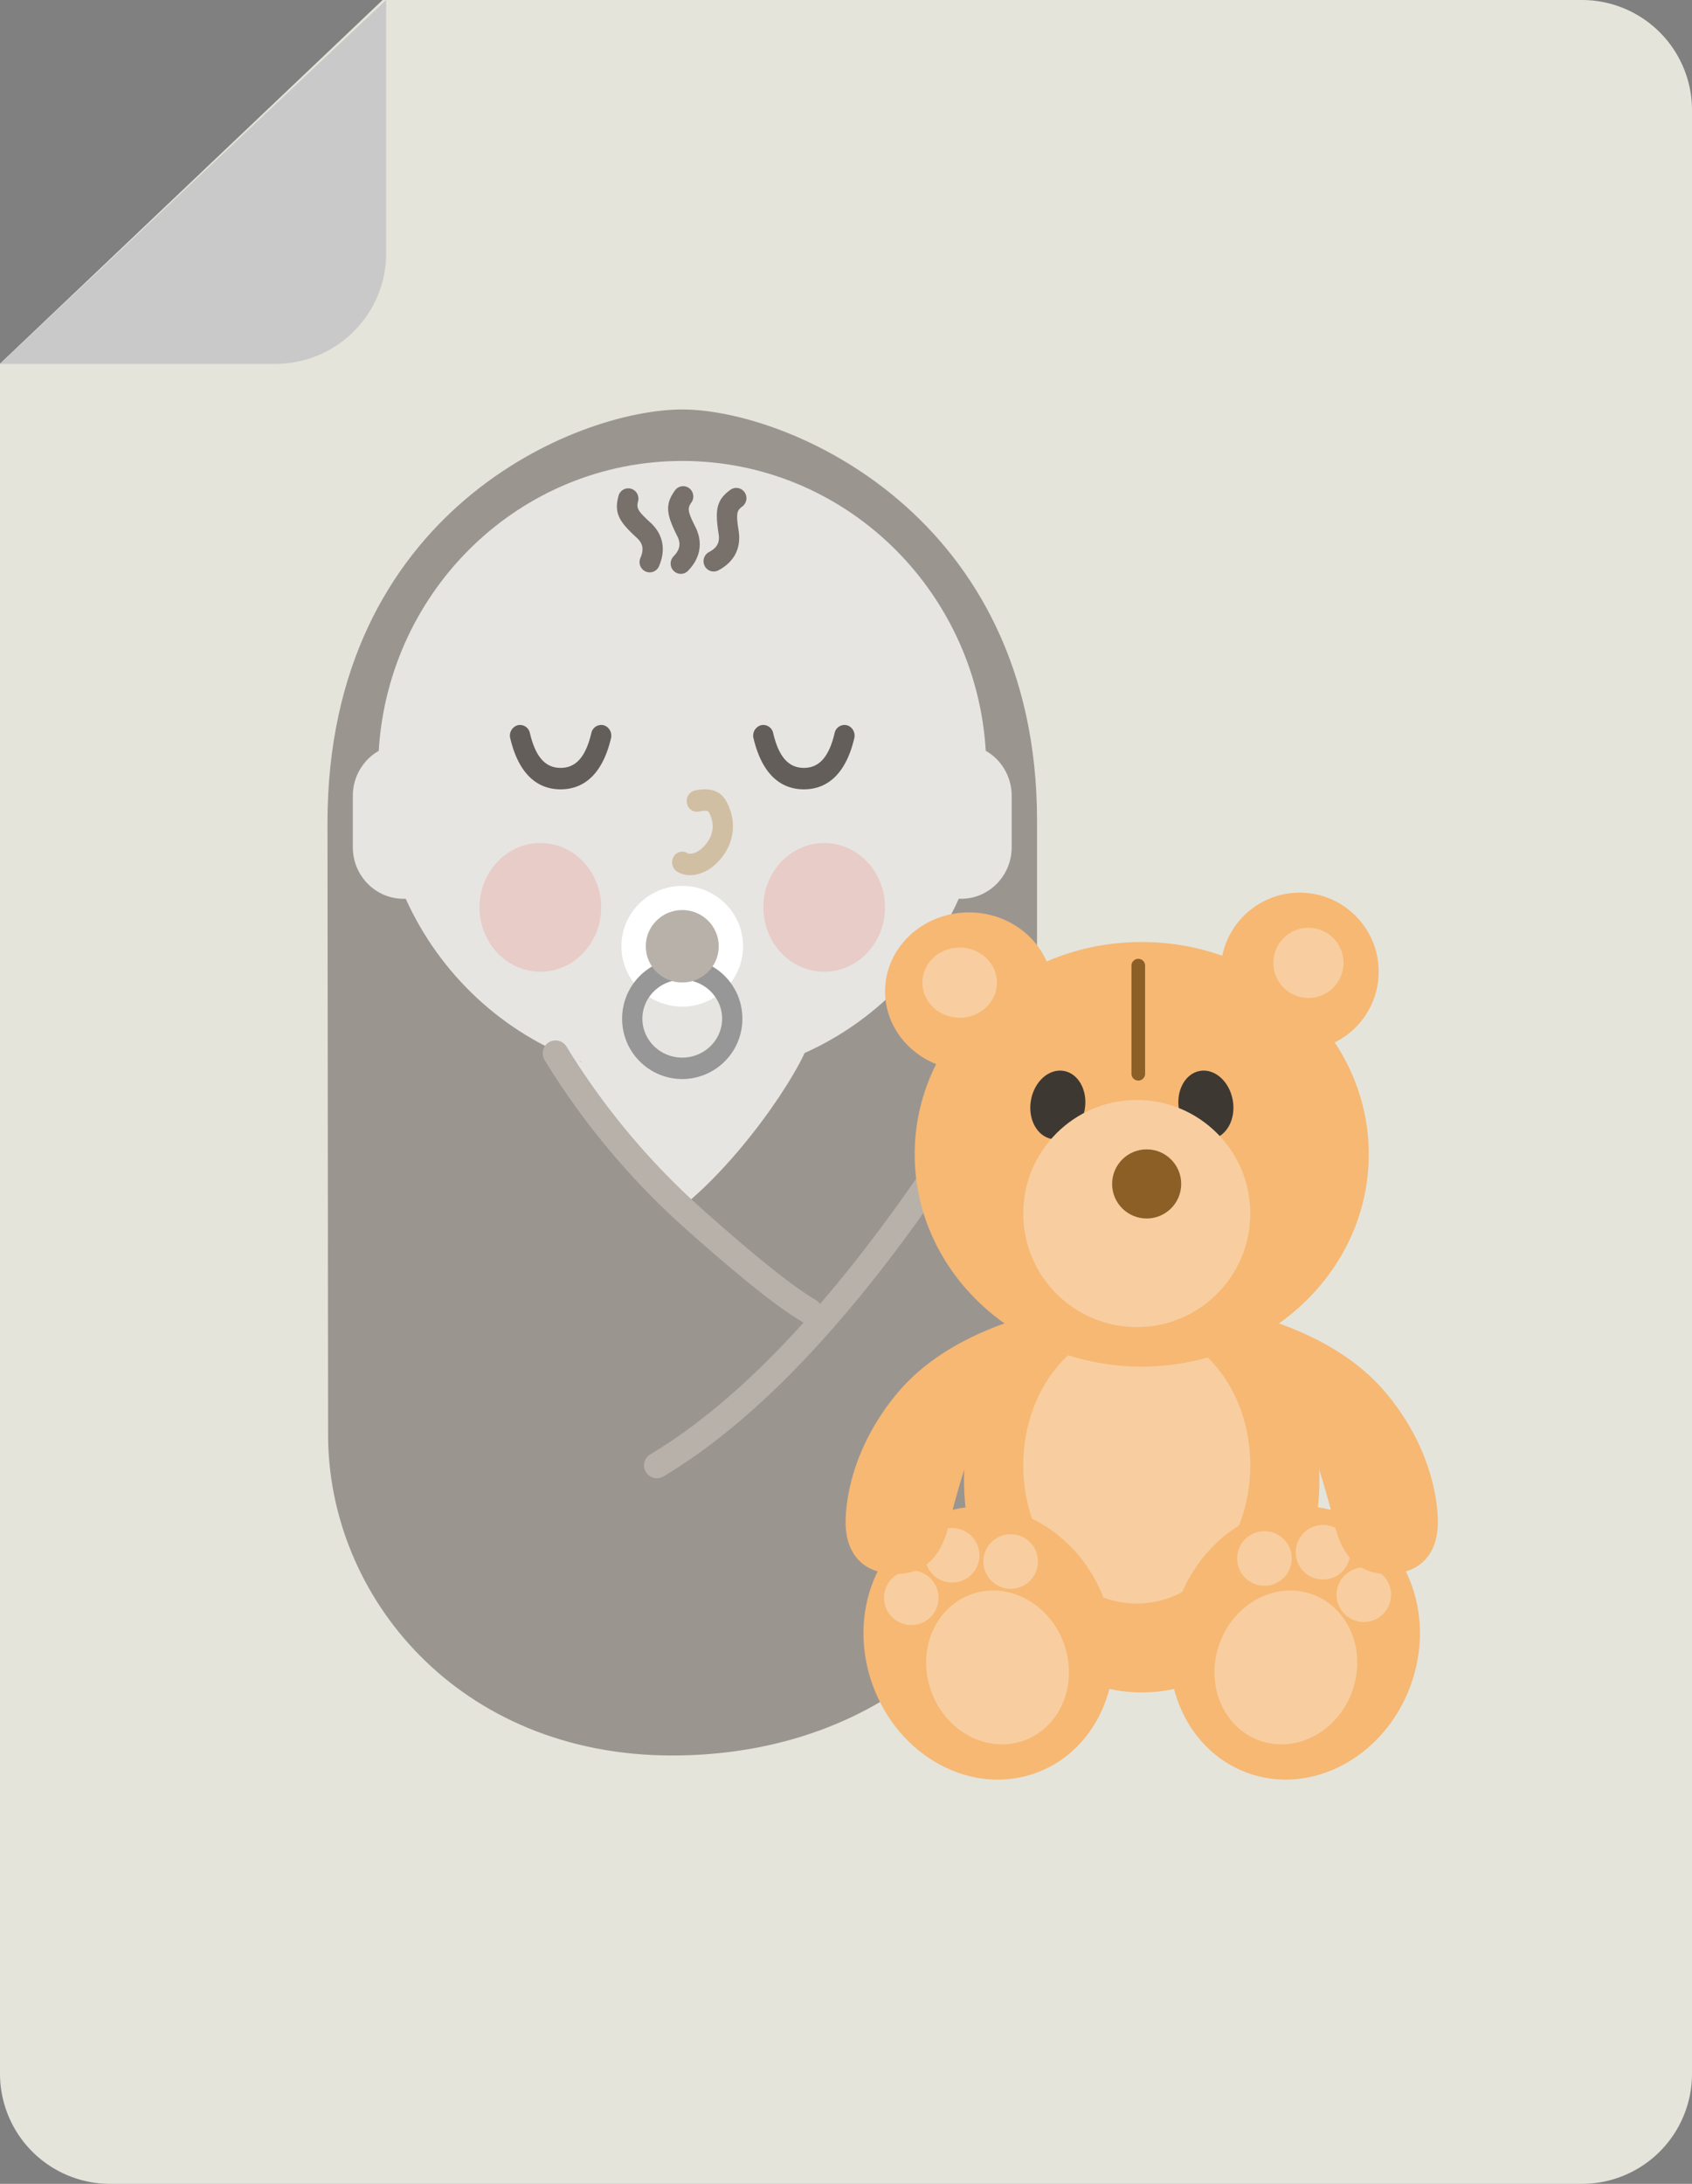 <svg xmlns="http://www.w3.org/2000/svg" width="62" height="80" viewBox="0 0 62 80">
    <rect x="0" y="0" width="62" height="80" fill="#808080" stroke="none"/>
    <g fill="none" fill-rule="evenodd">
        <path fill="#E4E4DB" d="M0 13.322v62.635A4.036 4.036 0 0 0 4.029 80h53.944A4.035 4.035 0 0 0 62 75.957V4.043A4.035 4.035 0 0 0 57.973 0H14.021L0 13.322z"/>
        <path fill="#C9C9C9" d="M14.149 0v9.285c0 2.235-1.82 4.046-4.066 4.046H0L14.149 0z"/>
        <path fill="#E7E5E2" d="M13.878 27.504c.358-5.924 5.2-10.617 11.122-10.617s10.764 4.693 11.122 10.617c.566.323.95.94.95 1.647v1.887c0 1.042-.832 1.887-1.858 1.887l-.08-.002c-1.253 2.773-3.576 4.944-6.432 5.965-.152 1.943-1.751 3.47-3.702 3.47-1.95 0-3.55-1.527-3.702-3.47-2.856-1.021-5.179-3.192-6.431-5.965a1.86 1.86 0 0 1-.081.002c-1.026 0-1.857-.845-1.857-1.887V29.15c0-.707.383-1.324.95-1.647z"/>
        <g fill="#E8CCC8">
            <path d="M22.029 33.239c0 1.302-.998 2.358-2.228 2.358-1.232 0-2.23-1.056-2.23-2.358s.998-2.358 2.23-2.358c1.23 0 2.228 1.056 2.228 2.358M32.429 33.239c0 1.302-.998 2.358-2.228 2.358-1.232 0-2.23-1.056-2.23-2.358s.998-2.358 2.23-2.358c1.23 0 2.228 1.056 2.228 2.358"/>
        </g>
        <path fill="#D1BFA3" fill-rule="nonzero" d="M25.612 29.728a.372.372 0 0 1-.44-.304.393.393 0 0 1 .287-.466c.5-.11.917-.025 1.147.383.447.794.291 1.709-.413 2.342-.41.369-.984.5-1.385.244a.406.406 0 0 1-.126-.54.36.36 0 0 1 .51-.133c.088.056.33 0 .52-.17.431-.388.515-.88.256-1.34-.024-.044-.132-.066-.356-.016z"/>
        <g fill="#635E59" fill-rule="nonzero">
            <path d="M18.697 27.045a.395.395 0 0 1 .27-.477.37.37 0 0 1 .45.286c.21.89.575 1.275 1.126 1.275.55 0 .915-.386 1.125-1.275a.37.37 0 0 1 .45-.286c.2.053.32.266.27.477-.284 1.208-.91 1.87-1.845 1.87-.935 0-1.56-.662-1.846-1.87zM27.611 27.045a.395.395 0 0 1 .27-.477.37.37 0 0 1 .45.286c.21.89.575 1.275 1.126 1.275.551 0 .916-.386 1.126-1.275a.37.37 0 0 1 .45-.286c.199.053.32.266.27.477-.285 1.208-.911 1.87-1.846 1.87s-1.56-.662-1.846-1.87z"/>
        </g>
        <g transform="translate(22.771 32.453)">
            <ellipse cx="2.229" cy="2.211" fill="#FFF" rx="2.229" ry="2.211"/>
            <path fill="#979797" fill-rule="nonzero" d="M2.229 7.075a2.207 2.207 0 0 1-2.204-2.21c0-1.228.992-2.212 2.204-2.212 1.212 0 2.203.984 2.203 2.211A2.207 2.207 0 0 1 2.23 7.075zm0-.786c.812 0 1.46-.644 1.46-1.425 0-.78-.648-1.425-1.46-1.425-.812 0-1.461.644-1.461 1.425s.649 1.425 1.46 1.425z"/>
            <ellipse cx="2.229" cy="2.211" fill="#B7B1A9" rx="1.337" ry="1.327"/>
        </g>
        <path fill="#9B9590" d="M24.629 64.308c-7.8 0-12.629-5.807-12.607-11.794L12 30.15C12 18.725 21.145 15 25 15c3.855 0 13 3.867 13 15.059v22.455c0 6.633-5.571 11.794-13.371 11.794zm-10.75-36.804c-.567.323-.95.94-.95 1.647v1.887c0 1.042.831 1.887 1.857 1.887l.08-.002c1.253 2.773 3.576 4.944 6.432 5.965.152 1.943 1.751 3.47 3.702 3.47 1.95 0 3.55-1.527 3.702-3.47 2.856-1.021 5.179-3.192 6.431-5.965l.081.002c1.026 0 1.857-.845 1.857-1.887V29.15c0-.707-.383-1.324-.95-1.647-.357-5.924-5.2-10.617-11.121-10.617-5.922 0-10.764 4.693-11.122 10.617z"/>
        <path fill="#E7E5E2" d="M20.357 38.242c.38.664 2.084 3.968 4.597 6.003 2.496-2.004 4.689-5.556 4.689-6.175-.255-.16-.508.642-.76.515-1.242 1.158-4.746 2.374-8.062 0-.39.215-.464-.343-.464-.343z"/>
        <g stroke="#B7B1A9" stroke-linecap="round" stroke-linejoin="round" stroke-width=".942">
            <path d="M24.071 53.68c4.142-2.478 8.475-7.51 13-15.095M20.357 38.585a27.093 27.093 0 0 0 5.065 6.065c1.97 1.756 3.377 2.879 4.22 3.369"/>
        </g>
        <path fill="#78706A" fill-rule="nonzero" d="M22.664 18.166a.37.37 0 0 1 .457-.264.378.378 0 0 1 .259.465c-.068.25-.003.359.449.772.47.43.58.994.319 1.602a.37.37 0 0 1-.489.195.38.38 0 0 1-.192-.497c.135-.314.093-.53-.135-.74-.648-.592-.838-.908-.668-1.533zm2.07-.202a.368.368 0 0 1 .52-.08c.165.125.2.36.078.529-.152.208-.13.334.147.884.287.573.19 1.14-.267 1.612a.367.367 0 0 1-.526.004.382.382 0 0 1-.004-.534c.237-.244.274-.461.135-.74-.396-.788-.462-1.153-.083-1.675zm2.03-.02a.368.368 0 0 1 .518.087c.12.17.08.405-.086.526-.208.151-.225.278-.13.888.1.635-.165 1.143-.744 1.449a.369.369 0 0 1-.5-.161.38.38 0 0 1 .158-.51c.3-.157.4-.352.353-.66-.137-.875-.088-1.243.43-1.62z"/>
        <g fill-rule="nonzero" transform="translate(25 32)">
            <ellipse cx="16.836" cy="22.221" fill="#F6B873" rx="6.511" ry="7.777"/>
            <ellipse cx="16.655" cy="21.679" fill="#F8CEA0" rx="4.16" ry="5.064"/>
            <ellipse cx="11.229" cy="28.19" fill="#F6B873" rx="4.522" ry="5.062" transform="rotate(-20 11.229 28.19)"/>
            <ellipse cx="11.553" cy="29.082" fill="#F8CEA0" rx="2.584" ry="2.848" transform="rotate(-20 11.553 29.082)"/>
            <ellipse cx="9.89" cy="24.974" fill="#F8CEA0" rx="1" ry="1" transform="rotate(-20 9.89 24.974)"/>
            <ellipse cx="12.034" cy="25.202" fill="#F8CEA0" rx="1" ry="1" transform="rotate(-20 12.034 25.202)"/>
            <ellipse cx="8.393" cy="26.53" fill="#F8CEA0" rx="1" ry="1" transform="rotate(-20 8.393 26.53)"/>
            <ellipse cx="22.442" cy="28.189" fill="#F6B873" rx="4.522" ry="5.062" transform="rotate(20 22.442 28.19)"/>
            <ellipse cx="22.118" cy="29.082" fill="#F8CEA0" rx="2.584" ry="2.848" transform="rotate(20 22.118 29.082)"/>
            <ellipse cx="23.478" cy="24.862" fill="#F8CEA0" rx="1" ry="1" transform="rotate(20 23.478 24.862)"/>
            <ellipse cx="24.974" cy="26.419" fill="#F8CEA0" rx="1" ry="1" transform="rotate(20 24.974 26.419)"/>
            <ellipse cx="21.333" cy="25.09" fill="#F8CEA0" rx="1" ry="1" transform="rotate(20 21.333 25.09)"/>
            <ellipse cx="16.836" cy="10.285" fill="#F6B873" rx="8.319" ry="7.777"/>
            <ellipse cx="13.762" cy="8.477" fill="#3E3832" rx="1" ry="1.266" transform="rotate(10 13.762 8.477)"/>
            <ellipse cx="19.187" cy="8.477" fill="#3E3832" rx="1" ry="1.266" transform="scale(-1 1) rotate(10 0 -210.833)"/>
            <ellipse cx="16.655" cy="12.455" fill="#F8CEA0" rx="4.16" ry="4.16"/>
            <ellipse cx="22.623" cy="3.594" fill="#F6B873" rx="2.894" ry="2.894" transform="matrix(-1 0 0 1 45.247 0)"/>
            <ellipse cx="22.945" cy="3.272" fill="#F8CEA0" rx="1.286" ry="1.286" transform="matrix(-1 0 0 1 45.89 0)"/>
            <ellipse cx="10.506" cy="4.317" fill="#F6B873" rx="3.074" ry="2.894"/>
            <ellipse cx="10.165" cy="3.996" fill="#F8CEA0" rx="1.366" ry="1.286"/>
            <ellipse cx="17.017" cy="11.37" fill="#8B5F26" rx="1.266" ry="1.266"/>
            <path fill="#F6B873" d="M12.496 16.253c-2.067.627-3.617 1.568-4.65 2.822-1.55 1.88-1.86 3.761-1.86 4.702 0 .94.464 1.88 1.86 1.88.93 0 1.55-.522 1.86-1.567.62-2.508 1.24-4.18 1.86-5.015.62-.836.93-1.777.93-2.822zM21.176 16.253c2.067.627 3.617 1.568 4.65 2.822 1.551 1.88 1.861 3.761 1.861 4.702 0 .94-.465 1.88-1.86 1.88-.93 0-1.55-.522-1.86-1.567-.62-2.508-1.24-4.18-1.86-5.015a4.618 4.618 0 0 1-.93-2.822z"/>
            <path stroke="#8B5F26" stroke-linecap="round" stroke-linejoin="round" stroke-width=".5" d="M16.71 7.334v-3.96"/>
        </g>
    </g>
</svg>
